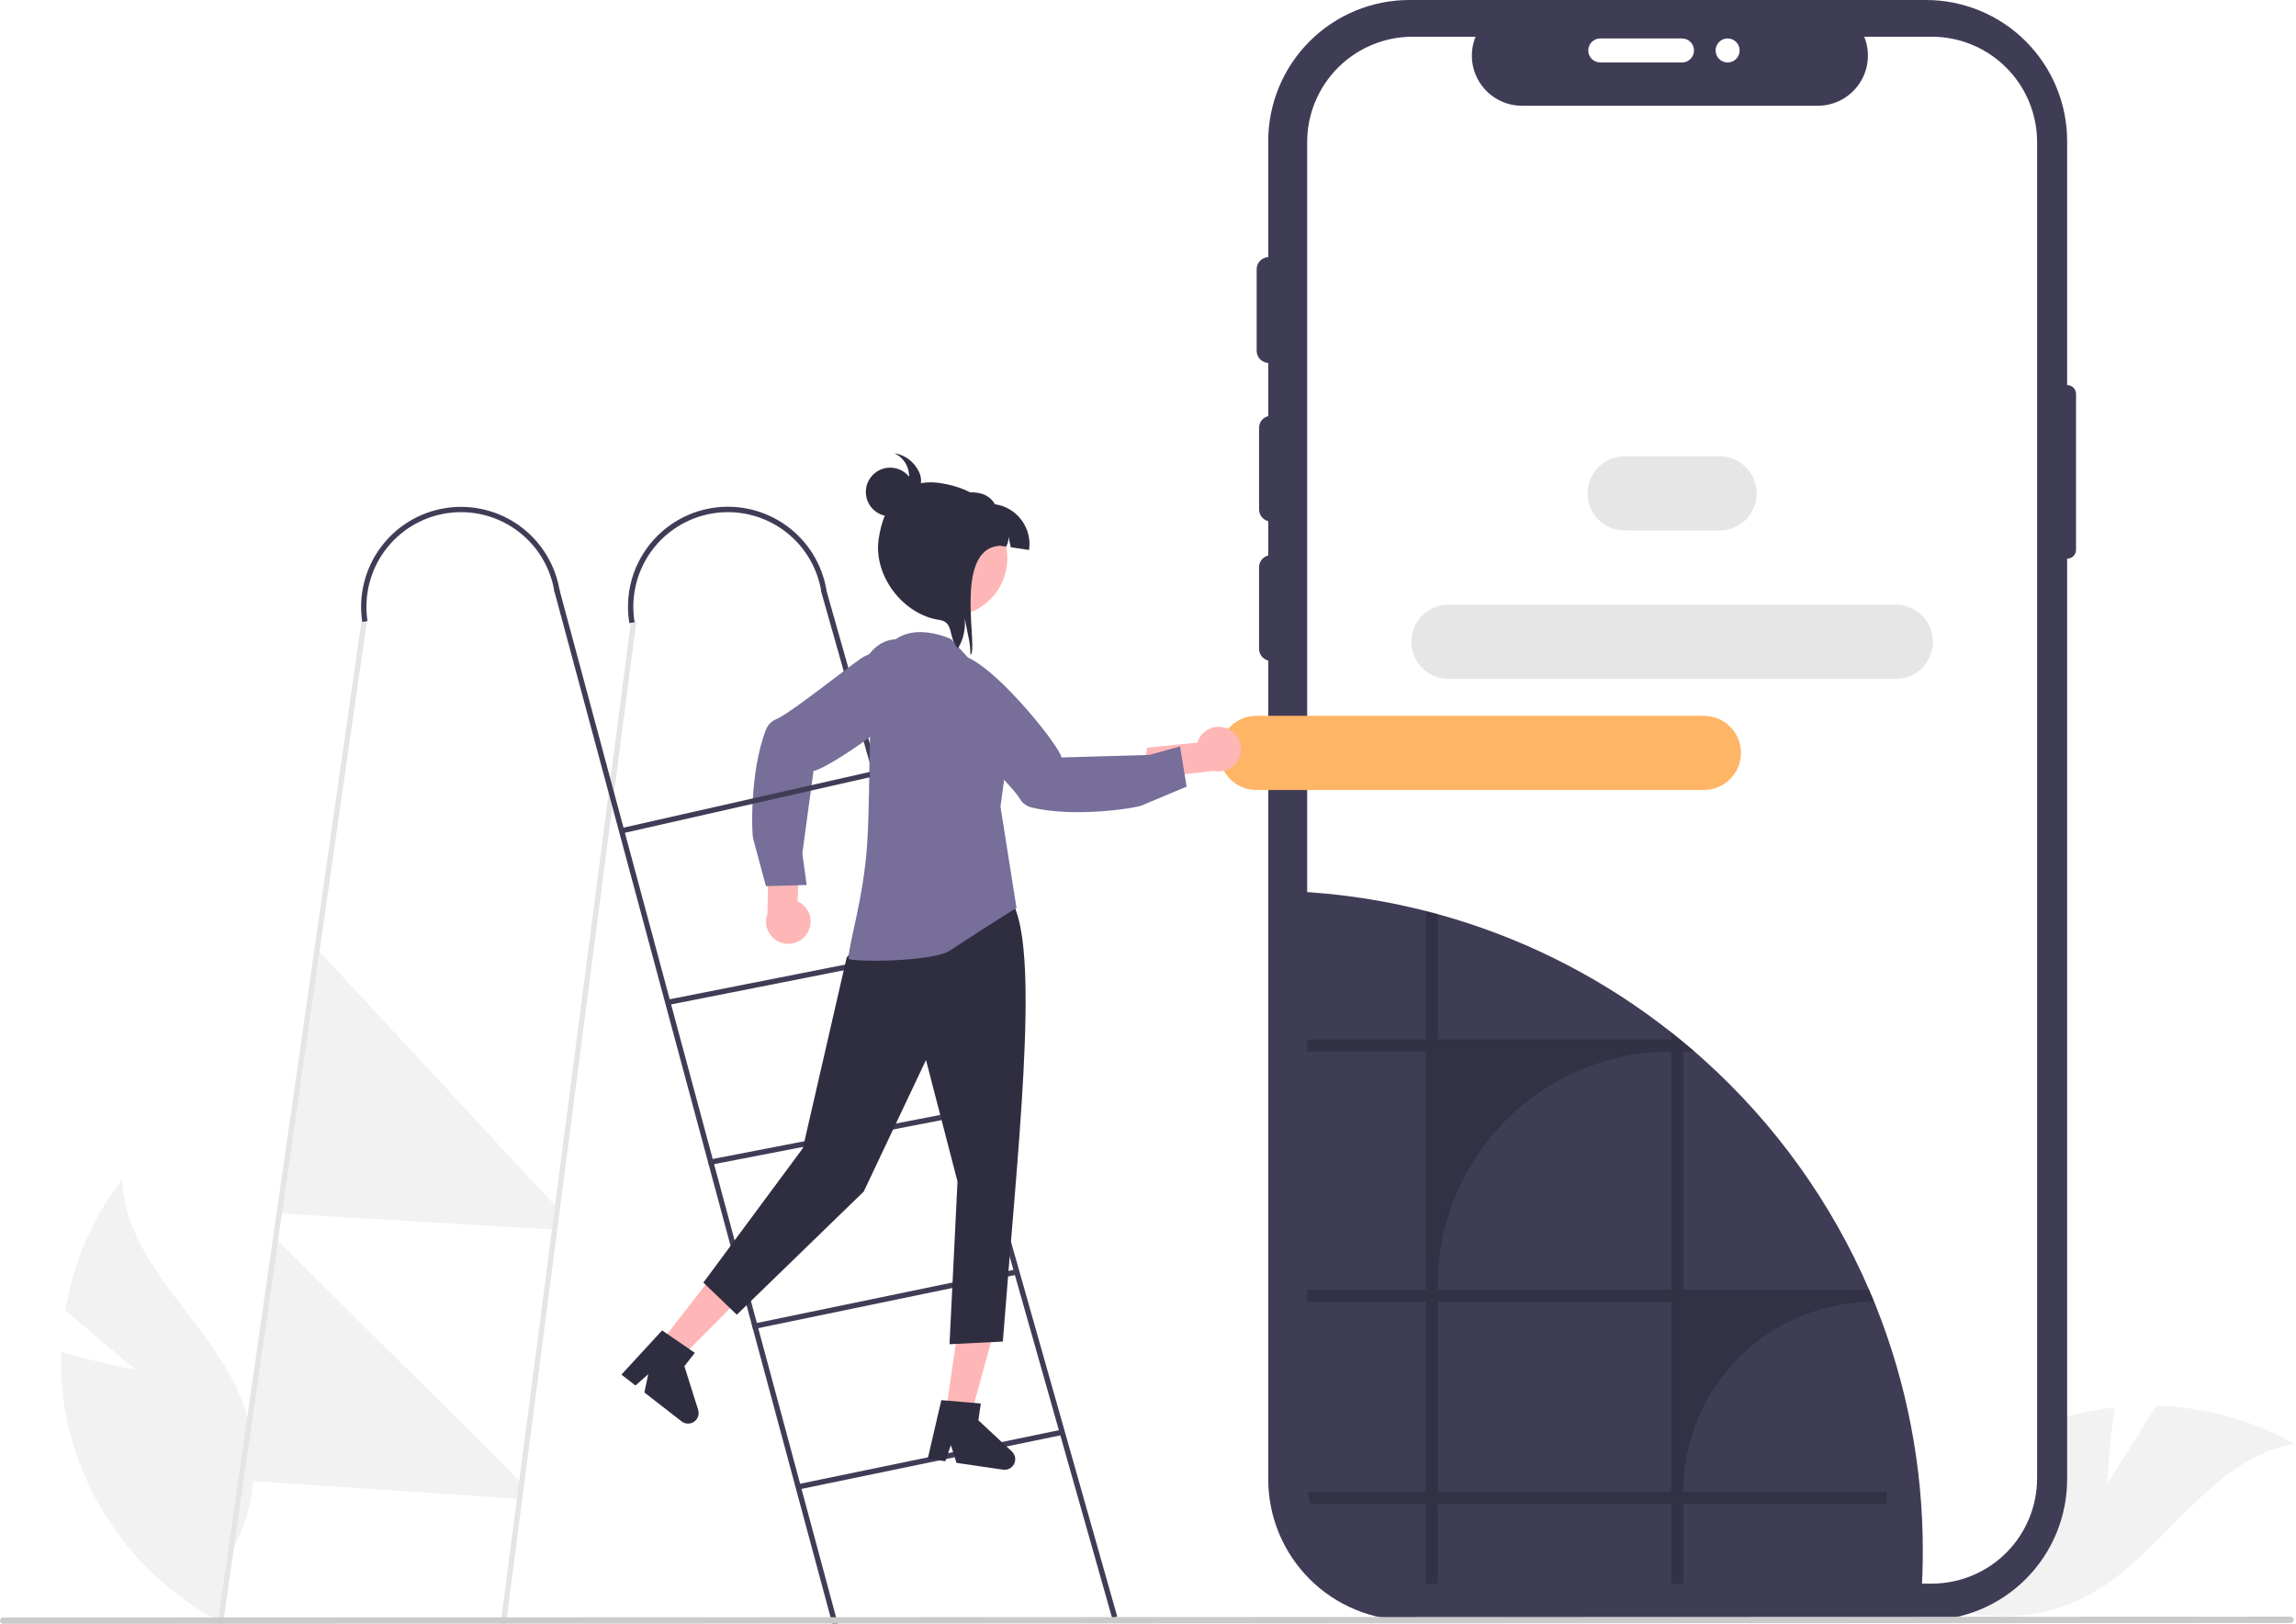 <svg width="861" height="609" viewBox="0 0 861 609" fill="none" xmlns="http://www.w3.org/2000/svg">
<g clip-path="url(#clip0_410_85)">
<path d="M50.853 513.601L24.476 491.279C27.492 473.384 34.831 456.495 45.856 442.08C46.742 474.329 79.798 495.927 91.173 526.117C94.649 535.56 95.955 545.664 94.995 555.68C94.035 565.696 90.833 575.368 85.626 583.979L82.973 608.343C68.568 600.836 55.961 590.296 46.022 577.448C36.083 564.6 29.047 549.75 25.399 533.921C23.441 525.021 22.611 515.909 22.93 506.802C36.435 510.912 50.853 513.601 50.853 513.601Z" fill="#F2F2F2"/>
<path d="M790.244 556.297L808.664 527.062C826.805 527.55 844.553 532.458 860.366 541.362C828.557 546.743 811.786 582.491 783.481 597.971C774.616 602.731 764.794 605.435 754.741 605.883C744.689 606.331 734.665 604.511 725.411 600.558L700.916 601.333C706.338 586.021 715.014 572.066 726.348 560.43C737.682 548.794 751.404 539.753 766.568 533.931C775.108 530.749 784.014 528.655 793.077 527.698C790.894 541.645 790.244 556.297 790.244 556.297Z" fill="#F2F2F2"/>
<path d="M207.198 460.992L105.065 455L119.065 356L209.065 453L207.198 460.992Z" fill="#F2F2F2"/>
<path d="M194.198 561.992L90.198 554.992L104.065 465L194.667 555.008L194.198 561.992Z" fill="#F2F2F2"/>
<path d="M775.179 144.373V52.927C775.179 45.976 773.81 39.094 771.151 32.672C768.491 26.251 764.592 20.417 759.677 15.502C754.763 10.587 748.928 6.689 742.507 4.029C736.086 1.369 729.203 0 722.253 0H528.511C521.56 -1.31322e-06 514.678 1.369 508.257 4.029C501.835 6.689 496.001 10.587 491.086 15.502C486.171 20.417 482.273 26.251 479.613 32.672C476.953 39.094 475.584 45.976 475.584 52.927V554.609C475.584 568.646 481.16 582.109 491.086 592.034C501.012 601.96 514.474 607.536 528.511 607.536H722.253C736.29 607.536 749.752 601.96 759.677 592.034C769.603 582.109 775.179 568.646 775.179 554.609V209.466C776.065 209.466 776.914 209.115 777.54 208.489C778.166 207.863 778.517 207.014 778.517 206.128V147.711C778.517 146.826 778.166 145.977 777.54 145.351C776.914 144.725 776.065 144.373 775.179 144.373Z" fill="#3F3D56"/>
<path d="M763.915 53.29V554.248C763.916 564.654 759.812 574.64 752.493 582.036C745.174 589.433 735.232 593.642 724.827 593.751C724.683 593.766 724.539 593.772 724.394 593.769H529.709C519.228 593.768 509.176 589.604 501.765 582.192C494.354 574.781 490.189 564.729 490.188 554.248V53.29C490.189 42.809 494.354 32.757 501.765 25.346C509.176 17.934 519.228 13.77 529.709 13.769H553.335C552.174 16.621 551.731 19.715 552.046 22.779C552.362 25.842 553.425 28.781 555.142 31.337C556.86 33.894 559.18 35.988 561.897 37.437C564.615 38.886 567.646 39.645 570.726 39.648H681.72C684.797 39.639 687.824 38.876 690.538 37.425C693.251 35.973 695.566 33.879 697.281 31.324C698.996 28.769 700.058 25.833 700.374 22.772C700.69 19.711 700.25 16.62 699.092 13.769H724.394C734.876 13.77 744.927 17.934 752.339 25.346C759.75 32.757 763.914 42.809 763.915 53.29Z" fill="white"/>
<path d="M721.053 581.54C721.053 586.73 720.889 591.877 720.563 596.98C720.42 596.997 720.276 597.004 720.133 597H525.453C516.644 597 508.089 594.057 501.143 588.641C494.197 583.224 489.259 575.643 487.113 567.1C486.736 565.609 486.452 564.096 486.263 562.57C486.041 560.882 485.931 559.182 485.933 557.48V334.23C500.912 334.971 515.794 337.073 530.393 340.51C531.823 340.84 533.243 341.19 534.653 341.55C534.743 341.57 534.833 341.6 534.923 341.62C536.353 341.98 537.773 342.36 539.183 342.75C569.279 351.016 597.53 364.926 622.433 383.74C623.863 384.81 625.283 385.91 626.693 387.02L626.963 387.23C629.323 389.09 631.646 390.997 633.933 392.95C634.443 393.38 634.953 393.82 635.453 394.27C636.683 395.33 637.913 396.41 639.113 397.5C665.668 421.403 686.749 450.759 700.913 483.56C701.383 484.63 701.833 485.71 702.283 486.79C702.463 487.23 702.643 487.67 702.823 488.11C702.993 488.51 703.153 488.91 703.313 489.31C715.069 518.636 721.091 549.945 721.053 581.54Z" fill="#3F3D56"/>
<path d="M476.655 195.532C475.46 195.53 474.315 195.055 473.471 194.211C472.626 193.366 472.151 192.221 472.149 191.026V160.39C472.149 159.195 472.624 158.049 473.469 157.204C474.314 156.359 475.46 155.885 476.655 155.885C477.85 155.885 478.996 156.359 479.841 157.204C480.685 158.049 481.16 159.195 481.16 160.39V191.026C481.159 192.221 480.684 193.366 479.839 194.211C478.994 195.055 477.849 195.53 476.655 195.532Z" fill="#3F3D56"/>
<path d="M475.753 136.062C474.559 136.06 473.414 135.585 472.569 134.74C471.725 133.896 471.249 132.751 471.248 131.556V100.92C471.248 99.725 471.723 98.579 472.568 97.734C473.413 96.889 474.559 96.415 475.753 96.415C476.948 96.415 478.094 96.889 478.939 97.734C479.784 98.579 480.259 99.725 480.259 100.92V131.556C480.257 132.751 479.782 133.896 478.938 134.74C478.093 135.585 476.948 136.06 475.753 136.062Z" fill="#3F3D56"/>
<path d="M595.596 18.922C595.597 17.728 596.072 16.583 596.917 15.738C597.761 14.893 598.907 14.418 600.101 14.417H630.737C631.33 14.416 631.916 14.532 632.464 14.758C633.011 14.984 633.508 15.316 633.927 15.734C634.347 16.153 634.679 16.65 634.906 17.197C635.133 17.744 635.249 18.33 635.249 18.922C635.249 19.515 635.133 20.101 634.906 20.648C634.679 21.195 634.347 21.692 633.927 22.11C633.508 22.529 633.011 22.861 632.464 23.087C631.916 23.313 631.33 23.429 630.737 23.428H600.101C598.907 23.426 597.761 22.951 596.917 22.107C596.072 21.262 595.597 20.117 595.596 18.922Z" fill="white"/>
<path d="M476.655 247.794C475.46 247.793 474.315 247.317 473.471 246.473C472.626 245.628 472.151 244.483 472.149 243.289V212.652C472.149 211.457 472.624 210.311 473.469 209.467C474.314 208.622 475.46 208.147 476.655 208.147C477.85 208.147 478.996 208.622 479.841 209.467C480.685 210.311 481.16 211.457 481.16 212.652V243.289C481.159 244.483 480.684 245.628 479.839 246.473C478.994 247.317 477.849 247.793 476.655 247.794Z" fill="#3F3D56"/>
<path d="M647.858 23.428C650.346 23.428 652.363 21.411 652.363 18.922C652.363 16.434 650.346 14.417 647.858 14.417C645.37 14.417 643.353 16.434 643.353 18.922C643.353 21.411 645.37 23.428 647.858 23.428Z" fill="white"/>
<path opacity="0.2" d="M631.222 559.34C631.221 549.985 633.063 540.722 636.642 532.08C640.221 523.437 645.468 515.584 652.082 508.97C658.697 502.355 666.55 497.109 675.192 493.529C683.835 489.95 693.098 488.109 702.452 488.11H702.822C702.642 487.67 702.462 487.23 702.282 486.79C701.832 485.71 701.382 484.63 700.912 483.56H631.222V394.27H635.452C634.952 393.82 634.442 393.38 633.932 392.95C631.642 391 629.319 389.093 626.962 387.23L626.692 387.02V389.72H539.182V342.75C537.772 342.36 536.352 341.98 534.922 341.62C534.832 341.6 534.742 341.57 534.652 341.55V389.72H490.192V394.27H534.652V483.56H490.192V488.11H534.652V559.34H490.522C490.712 560.866 490.996 562.379 491.372 563.87H534.652V593.77H539.182V563.87H626.692V593.77H631.222V563.87H707.572V559.34H631.222ZM626.692 559.34H539.182V488.11H626.692V559.34ZM626.692 483.56H539.182V481.78C539.183 458.571 548.402 436.312 564.814 419.901C581.225 403.49 603.483 394.27 626.692 394.27V483.56Z" fill="black"/>
<path d="M238.653 232.79L190.083 606.41L189.773 608.79H187.753L188.063 606.41L236.673 232.53L238.653 232.79Z" fill="#E5E5E5"/>
<path d="M137.533 233.26L83.973 606.45L83.633 608.83H81.613L81.953 606.45L135.553 232.98L137.533 233.26Z" fill="#E5E5E5"/>
<path d="M314.173 608.74L312.093 608.75L311.453 606.37L207.843 221.52L209.773 221L313.523 606.37L314.173 608.74Z" fill="#3F3D56"/>
<path d="M309.785 220.985L307.861 221.531L417.047 606.682L418.971 606.137L309.785 220.985Z" fill="#3F3D56"/>
<path d="M398.129 536.019L299.122 556.501L299.527 558.46L398.534 537.978L398.129 536.019Z" fill="#3F3D56"/>
<path d="M380.964 475.939L281.957 496.422L282.362 498.381L381.369 477.898L380.964 475.939Z" fill="#3F3D56"/>
<path d="M363.81 415.857L265.494 434.885L265.874 436.848L364.19 417.82L363.81 415.857Z" fill="#3F3D56"/>
<path d="M346.643 355.789L250.469 374.794L250.856 376.756L347.031 357.751L346.643 355.789Z" fill="#3F3D56"/>
<path d="M135.842 233.191C134.338 223.366 136.798 213.346 142.682 205.335C148.566 197.324 157.391 191.979 167.216 190.475C177.041 188.971 187.061 191.432 195.072 197.316C203.082 203.199 208.428 212.024 209.932 221.849L207.955 222.152C207.252 217.545 205.649 213.122 203.236 209.134C200.823 205.147 197.648 201.675 193.893 198.915C190.137 196.155 185.875 194.162 181.349 193.05C176.823 191.938 172.123 191.729 167.516 192.434C162.909 193.139 158.487 194.745 154.501 197.16C150.515 199.575 147.044 202.751 144.286 206.508C141.528 210.265 139.537 214.528 138.428 219.055C137.318 223.581 137.111 228.282 137.818 232.888L135.842 233.191Z" fill="#3F3D56"/>
<path d="M236.003 233.638C235.193 228.783 235.347 223.815 236.457 219.02C237.567 214.224 239.611 209.694 242.472 205.688C245.334 201.683 248.956 198.28 253.132 195.674C257.309 193.069 261.957 191.312 266.813 190.503C271.669 189.695 276.636 189.851 281.431 190.962C286.227 192.074 290.756 194.119 294.761 196.981C298.766 199.844 302.167 203.467 304.771 207.644C307.376 211.822 309.131 216.471 309.938 221.327L307.966 221.655C306.416 212.377 301.245 204.095 293.591 198.629C285.936 193.163 276.424 190.96 267.146 192.505C257.868 194.05 249.583 199.217 244.113 206.868C238.643 214.52 236.435 224.031 237.976 233.31L236.003 233.638Z" fill="#3F3D56"/>
<path d="M339.339 315.25L320.12 362.005L382.739 361.551L376.371 315.146L339.339 315.25Z" fill="#FFB6B6"/>
<path d="M354.63 529.884L363.918 531.239L373.562 496.059L359.854 494.06L354.63 529.884Z" fill="#FFB6B6"/>
<path d="M352.995 524.967L367.805 526.232L366.887 532.523L379.44 544.2C380.06 544.776 380.479 545.536 380.637 546.368C380.794 547.2 380.682 548.06 380.316 548.824C379.95 549.587 379.35 550.214 378.602 550.612C377.855 551.01 377 551.159 376.162 551.037L358.682 548.487L356.577 541.825L354.493 547.875L347.902 546.914L352.995 524.967Z" fill="#2F2E41"/>
<path d="M247.292 503.901L254.702 509.663L280.452 483.824L269.516 475.321L247.292 503.901Z" fill="#FFB6B6"/>
<path d="M248.297 498.817L260.554 507.227L256.651 512.245L261.806 528.595C262.061 529.403 262.051 530.271 261.777 531.072C261.504 531.874 260.982 532.567 260.286 533.05C259.591 533.533 258.76 533.782 257.913 533.759C257.067 533.737 256.25 533.444 255.582 532.924L241.637 522.081L243.093 515.247L238.295 519.482L233.037 515.393L248.297 498.817Z" fill="#2F2E41"/>
<path d="M323.656 350.911L317.489 359.08L301.074 430.499L263.763 480.891L276.305 492.934L323.895 446.766L347.249 397.436L359.065 443L356.065 504L376.065 503C381.486 432.209 389.965 359.371 379.978 338.916C373.395 344.658 365.709 348.997 357.392 351.668C349.074 354.338 340.299 355.284 331.603 354.447L323.656 350.911Z" fill="#2F2E41"/>
<path d="M356.668 239.64L372.446 256.894C375.909 260.68 378.104 265.453 378.725 270.547C379.007 272.859 378.96 275.201 378.585 277.5L375.184 302.42L381.184 340.42C381.184 340.42 372.632 345.636 356.184 356.42C349.47 360.821 318.145 360.75 318.184 359.42C318.361 353.258 323.873 336.651 325.184 316.42C326.801 291.449 324.68 261.645 330.184 247.42C336.902 230.054 356.668 239.64 356.668 239.64Z" fill="#776E9A"/>
<path d="M302.522 350.202C303.21 349.2 303.671 348.06 303.871 346.861C304.071 345.663 304.006 344.435 303.68 343.264C303.354 342.093 302.776 341.008 301.985 340.085C301.195 339.162 300.211 338.423 299.104 337.921L299.721 318.935L288.275 315.747L287.781 342.571C287.061 344.486 287.068 346.599 287.802 348.509C288.536 350.419 289.945 351.993 291.762 352.934C293.579 353.874 295.678 354.116 297.661 353.612C299.644 353.108 301.373 351.895 302.522 350.202Z" fill="#FFB6B6"/>
<path d="M287.253 273.559C287.591 272.674 288.109 271.869 288.774 271.195C289.439 270.521 290.237 269.992 291.117 269.642C297.209 267.083 323.547 245.56 324.518 245.964L332.879 241.837C333.188 241.841 341.424 242.036 345.465 246.618C346.305 247.585 346.926 248.723 347.285 249.953C347.643 251.183 347.732 252.476 347.543 253.743C346.36 264.655 309.022 289.165 305.065 289L300.873 319.982L302.504 331.818L287.235 332.252L282.529 314.824C281.854 313.553 281.001 289.48 287.253 273.559Z" fill="#776E9A"/>
<path d="M348.47 257.01C349.706 248.539 344.948 240.832 337.844 239.795C330.739 238.759 323.978 244.786 322.742 253.257C321.507 261.727 326.264 269.434 333.369 270.471C340.473 271.507 347.234 265.48 348.47 257.01Z" fill="#776E9A"/>
<path d="M233.692 312.393L233.305 310.431L326.183 289.42V291.42L233.692 312.393Z" fill="#3F3D56"/>
<path d="M644.863 171.07H609.241C601.557 171.07 595.328 177.299 595.328 184.983V184.983C595.328 192.667 601.557 198.896 609.241 198.896H644.863C652.547 198.896 658.776 192.667 658.776 184.983C658.776 177.299 652.547 171.07 644.863 171.07Z" fill="#E6E6E6"/>
<path d="M710.949 226.722H543.154C535.47 226.722 529.241 232.951 529.241 240.635V240.635C529.241 248.319 535.47 254.548 543.154 254.548H710.949C718.633 254.548 724.862 248.319 724.862 240.635C724.862 232.951 718.633 226.722 710.949 226.722Z" fill="#E6E6E6"/>
<path d="M638.949 268.374H471.154C463.47 268.374 457.241 274.603 457.241 282.287V282.287C457.241 289.971 463.47 296.2 471.154 296.2H638.949C646.633 296.2 652.862 289.971 652.862 282.287C652.862 274.603 646.633 268.374 638.949 268.374Z" fill="#FFB566"/>
<path d="M860.13 607.34C860.13 607.496 860.1 607.651 860.04 607.796C859.981 607.94 859.893 608.072 859.782 608.182C859.672 608.293 859.54 608.381 859.396 608.44C859.251 608.5 859.096 608.53 858.94 608.53L266.25 608.74L264.17 608.75L141.85 608.79H139.83L35.71 608.83H33.69L1.19 608.84C0.874 608.84 0.572 608.715 0.349 608.491C0.125 608.268 0 607.966 0 607.65C0 607.334 0.125 607.032 0.349 606.808C0.572 606.585 0.874 606.46 1.19 606.46L34.03 606.45H36.05L140.14 606.41H142.16L263.53 606.37H265.6L369.02 606.33H370.38L858.94 606.15C859.096 606.149 859.251 606.18 859.396 606.24C859.541 606.299 859.672 606.387 859.782 606.497C859.893 606.608 859.981 606.739 860.04 606.884C860.1 607.029 860.13 607.184 860.13 607.34Z" fill="#CACACA"/>
<path d="M373.363 222.411C370.378 226.376 366.131 229.207 361.322 230.437C356.513 231.666 351.429 231.221 346.907 229.175C342.384 227.129 338.694 223.604 336.443 219.181C334.191 214.757 333.514 209.698 334.521 204.838C335.529 199.978 338.162 195.606 341.986 192.442C345.811 189.278 350.599 187.51 355.562 187.431C360.524 187.352 365.366 188.965 369.29 192.005C373.214 195.045 375.985 199.331 377.148 204.156C377.211 204.418 377.264 204.678 377.315 204.948C377.929 207.973 377.894 211.094 377.213 214.104C376.532 217.114 375.22 219.945 373.363 222.411Z" fill="#FFB6B6"/>
<path d="M379.047 205.202C378.497 202.463 378.705 203.878 378.143 201.149C378.259 202.47 377.971 203.795 377.316 204.949L351.578 201.194L353.761 186.233C361.737 184.344 369.48 182.877 373.126 189.058C377.094 189.637 380.669 191.768 383.066 194.983C385.462 198.198 386.483 202.234 385.905 206.202L379.047 205.202Z" fill="#2F2E41"/>
<path d="M363.856 245.46C363.877 245.18 363.889 244.889 363.89 244.606C363.84 242.523 363.57 240.451 363.084 238.425C362.646 236.229 362.2 234.021 361.753 231.824C362.168 235.755 361.289 239.714 359.248 243.1C355.398 239.082 357.944 233.266 352.264 232.438C338.608 230.446 327.497 215.801 329.49 202.136C331.482 188.48 338.83 179.123 352.485 181.115C366.151 183.108 376.321 190.979 374.596 204.673C357.197 206.177 367.235 244.538 363.856 245.46Z" fill="#2F2E41"/>
<path d="M333.812 193.58C338.85 193.58 342.933 189.496 342.933 184.459C342.933 179.422 338.85 175.338 333.812 175.338C328.775 175.338 324.691 179.422 324.691 184.459C324.691 189.496 328.775 193.58 333.812 193.58Z" fill="#2F2E41"/>
<path d="M344.63 176.928C343.78 175.088 342.488 173.485 340.871 172.263C339.253 171.041 337.358 170.236 335.355 169.921C336.766 170.559 337.999 171.534 338.944 172.761C339.889 173.987 340.518 175.428 340.776 176.954C341.033 178.481 340.911 180.048 340.42 181.517C339.93 182.986 339.085 184.311 337.961 185.377L339.806 183.792C340.308 184.22 340.935 184.476 341.593 184.523C342.252 184.57 342.909 184.405 343.467 184.053C344.015 183.684 344.471 183.196 344.803 182.626C345.135 182.055 345.333 181.417 345.383 180.759C345.471 179.438 345.211 178.117 344.63 176.928Z" fill="#2F2E41"/>
<path d="M460.736 273.397C459.651 272.848 458.46 272.544 457.245 272.505C456.031 272.466 454.822 272.694 453.705 273.172C452.588 273.651 451.59 274.369 450.78 275.275C449.971 276.181 449.37 277.254 449.019 278.418L430.12 280.333L428.482 292.101L455.134 289.023C457.128 289.481 459.221 289.193 461.016 288.211C462.811 287.23 464.184 285.624 464.875 283.698C465.565 281.772 465.525 279.66 464.763 277.761C464 275.863 462.567 274.31 460.736 273.397Z" fill="#FFB6B6"/>
<g filter="url(#filter0_d_410_85)">
<path d="M386.805 298.726C385.883 298.509 385.017 298.103 384.26 297.534C383.503 296.964 382.873 296.244 382.409 295.418C379.062 289.721 354.227 266.48 354.498 265.465L349.295 257.726C349.258 257.42 348.355 249.231 352.359 244.616C353.206 243.655 354.251 242.888 355.422 242.369C356.593 241.85 357.863 241.591 359.144 241.609C370.116 241.329 397.702 276.056 398.065 280L431.003 279.051L442.517 275.86L444.979 290.936L428.332 297.918C427.162 298.757 403.416 302.805 386.805 298.726Z" fill="#776E9A"/>
</g>
</g>
<defs>
<filter id="filter0_d_410_85" x="345.183" y="241.607" width="103.796" height="66.91" filterUnits="userSpaceOnUse" color-interpolation-filters="sRGB">
<feFlood flood-opacity="0" result="BackgroundImageFix"/>
<feColorMatrix in="SourceAlpha" type="matrix" values="0 0 0 0 0 0 0 0 0 0 0 0 0 0 0 0 0 0 127 0" result="hardAlpha"/>
<feOffset dy="4"/>
<feGaussianBlur stdDeviation="2"/>
<feComposite in2="hardAlpha" operator="out"/>
<feColorMatrix type="matrix" values="0 0 0 0 0 0 0 0 0 0 0 0 0 0 0 0 0 0 0.25 0"/>
<feBlend mode="normal" in2="BackgroundImageFix" result="effect1_dropShadow_410_85"/>
<feBlend mode="normal" in="SourceGraphic" in2="effect1_dropShadow_410_85" result="shape"/>
</filter>
<clipPath id="clip0_410_85">
<rect width="860.367" height="608.84" fill="white"/>
</clipPath>
</defs>
</svg>
